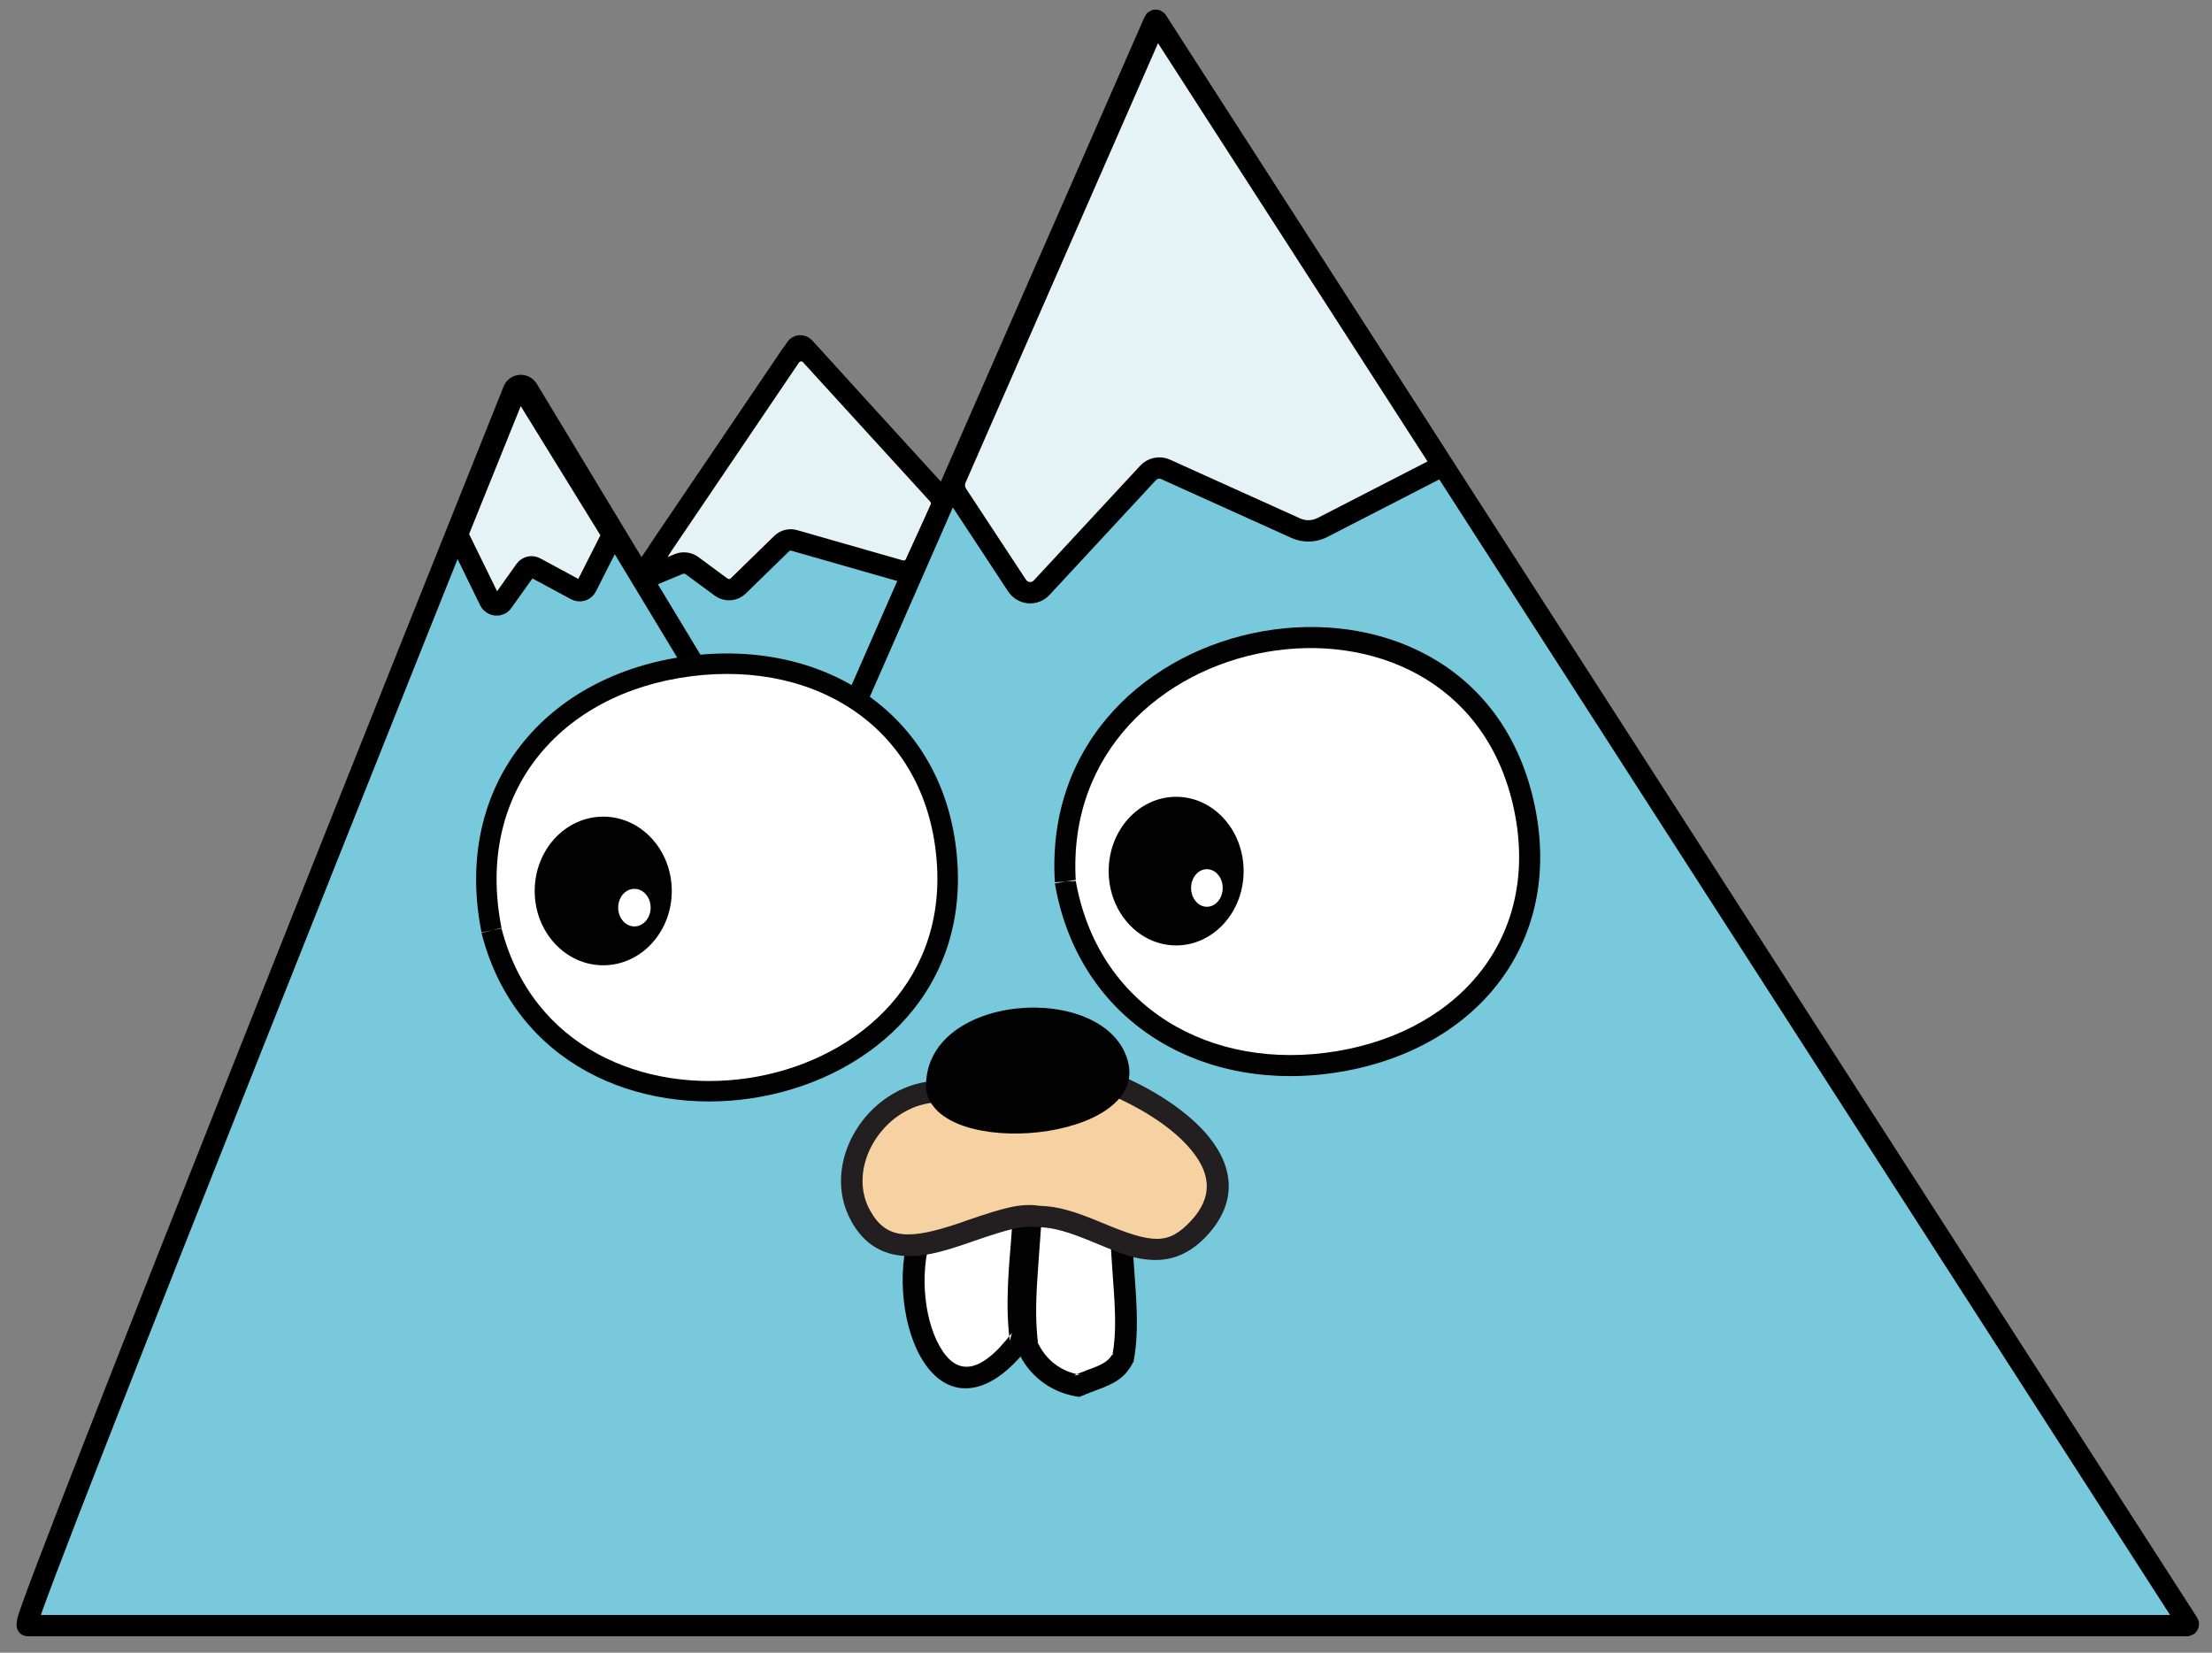 <?xml version="1.0" encoding="utf-8"?>
<!-- Generator: Adobe Illustrator 26.0.3, SVG Export Plug-In . SVG Version: 6.00 Build 0)  -->
<svg version="1.1" id="Ebene_1" xmlns="http://www.w3.org/2000/svg" xmlns:xlink="http://www.w3.org/1999/xlink" x="0px" y="0px"
	 viewBox="0 0 1035.9 773.9" style="enable-background:new 0 0 1035.9 773.9;" xml:space="preserve">
<rect x="0" y="0" width="1035.9" height="773.9" fill="#808080" stroke="none"/>
<style type="text/css">
	.st0{fill-rule:evenodd;clip-rule:evenodd;fill:#77C9DB;stroke:#000000;stroke-width:10;stroke-miterlimit:10;}
	.st1{fill-rule:evenodd;clip-rule:evenodd;fill:#E6F3F6;stroke:#000000;stroke-width:10;stroke-miterlimit:10;}
	.st2{fill:#77C9DB;stroke:#000000;stroke-width:10;stroke-miterlimit:10;}
	.st3{fill-rule:evenodd;clip-rule:evenodd;fill:#FFFFFF;}
	.st4{fill-rule:evenodd;clip-rule:evenodd;fill:#020203;}
	.st5{fill-rule:evenodd;clip-rule:evenodd;fill:#F6D2A3;}
	.st6{fill-rule:evenodd;clip-rule:evenodd;fill:#231F20;}
</style>
<path class="st0" d="M372.8,163c-17.2,26.1-159.1,234.1-180,264.7c-1.1,1.6,0.1,3.8,2,3.8h418.1c2.1,0,3.2-2.5,1.8-4L376.6,162.7
	C375.5,161.6,373.6,161.7,372.8,163z"/>
<path class="st1" d="M370,167l-59.3,87.6c-3.4,5.1-10.4,16.5-4.6,14.4l12-5c2-0.7,4.2-0.4,5.9,0.8l13.7,10.1
	c2.5,1.8,5.9,1.6,8.1-0.6l20.2-19.7c1.6-1.6,3.9-2.2,6.1-1.5l49.3,14.1c3,0.9,6.2-0.6,7.4-3.4l11.6-25.4c1-2.3,0.6-5-1.1-6.9
	l-59.6-65.3C377.1,163.3,372.3,163.6,370,167z"/>
<path class="st2" d="M12.9,761.2h1011.2c0.6,0,0.9-0.6,0.6-1.1L541.8,9.8c-0.3-0.5-1-0.4-1.2,0.1L373.9,390.1
	c-0.2,0.5-0.9,0.6-1.2,0.1L247.1,182.3c-1.6-2.6-5.5-2.3-6.6,0.5C214.3,248.1,12.8,751.8,12.8,759.8v1.3
	C12.8,761.1,12.8,761.2,12.9,761.2z"/>
<g id="Page-1">
	<g id="Artboard-3" transform="translate(-173, -107)">
		<g id="Group" transform="translate(173, 107)">
			<path id="Shape_00000150821886528486319950000014716453155719354251_" class="st3" d="M498.9,412.8
				c23.5,136.5,246.5,100.4,214.4-37.3C684.6,252.1,491.1,286.3,498.9,412.8"/>
			<path id="Shape_00000095315443612387401030000003704202961460729015_" class="st4" d="M627.7,501.9
				c64.5-10.8,105.7-61.5,90.4-127.5C688,245.1,485.8,280.5,494,413.1l9.8-0.6c-7.4-120.8,177.4-153.2,204.7-35.8
				c13.9,59.9-23.2,105.6-82.4,115.5c-59.2,9.9-112.1-20.6-122.4-80.2l-9.7,1.7C505.3,479.1,563.6,512.7,627.7,501.9z"/>
			<path id="Shape_00000005966985636720148810000008489622686143395239_" class="st3" d="M230.2,435.7
				c30.4,118.9,220.6,88.4,213.4-30.8C435,262.1,201.2,289.6,230.2,435.7"/>
			<path id="Shape_00000150799522907373891150000018048986114855028908_" class="st4" d="M448.4,404.6
				c-4.1-68.2-60.4-106-126.2-97.4c-66.3,8.6-110.5,60-96.7,129.4l9.4-1.9c-12.7-63.6,27.4-110.1,88.5-118
				c60.8-7.9,111.7,26.2,115.4,88.5c6.9,114.2-175.2,141.8-204,29.3l-9.3,2.4C257.3,560.6,456,530.4,448.4,404.6z"/>
			<path id="Shape_00000028298079997408751360000018262244826535830455_" class="st3" d="M525.3,579.3c0.1,17.8,4,37.7,0.7,56.6
				c-4.5,8.6-13.4,9.5-21.1,12.9c-10.6-1.7-19.5-8.6-23.7-18.5c-2.7-21.6,1-42.4,1.7-64L525.3,579.3L525.3,579.3z"/>
			<path id="Shape_00000073682434247197887120000017517691729867467965_" class="st4" d="M521.2,598.6c0.7,9.1,0.9,13.5,1,18.7
				c0.1,6.6-0.3,12.3-1.3,17.6l0.5-1.5c-2.1,3.9-4.7,5.5-12.4,8.2c-0.4,0.1-0.4,0.1-0.7,0.3c-2.5,0.9-3.9,1.5-5.5,2.2l2.9-0.4
				c-8.9-1.4-16.3-7.2-19.9-15.5l0.4,1.4c-1.2-9.1-1.2-18.4-0.4-30.8c0.2-3.2,0.4-5.7,0.8-11.5c0.8-10.2,1.1-14.9,1.3-20.8l-6.6,4.7
				l42.4,13l-3.6-4.8C520.2,584.5,520.5,588.5,521.2,598.6z M530.4,575.5l-3.6-1.1l-42.4-13l-6.4-2l-0.2,6.7
				c-0.2,5.7-0.5,10.3-1.3,20.3c-0.5,5.9-0.7,8.4-0.9,11.7c-0.8,13-0.8,22.9,0.5,32.8l0.1,0.7l0.3,0.7c4.9,11.5,15.3,19.6,27.6,21.6
				l1.5,0.2l1.4-0.6c1.3-0.6,2.6-1.1,4.8-1.9c0.4-0.1,0.4-0.1,0.7-0.3c9.9-3.5,14.3-6.2,18-13.1l0.4-0.7l0.1-0.8
				c1.1-6,1.5-12.4,1.4-19.5c-0.1-5.5-0.3-10-1-19.3c-0.7-9.9-1-13.7-1-18.6L530.4,575.5z"/>
			<ellipse id="Oval" class="st4" cx="282.5" cy="417.2" rx="32.1" ry="34.8"/>
			<ellipse id="Oval_00000157298384133731104720000008930618816130346423_" class="st3" cx="297.1" cy="425" rx="7.6" ry="8.8"/>
			
				<ellipse id="Oval_00000047779216914670170420000008652909235527609219_" class="st4" cx="550.8" cy="407.9" rx="31.6" ry="34.8"/>
			<ellipse id="Oval_00000139990154393645617140000011822665045292564156_" class="st3" cx="565.2" cy="415.8" rx="7.4" ry="8.8"/>
			<path id="Shape_00000063595813641390011980000000047910408542765730_" class="st3" d="M432.1,575.3c-14,34,7.8,101.9,45.8,51.8
				c-2.7-21.6,1-42.4,1.7-64L432.1,575.3L432.1,575.3z"/>
			<path id="Shape_00000154392219560931724420000002575911593877609094_" class="st4" d="M431.1,635.3c11.7,20.7,31.7,20.3,50.9-5.1
				l1.3-1.7l-0.3-2.1c-1.2-9.1-1.2-18.4-0.4-30.8c0.2-3.2,0.4-5.7,0.8-11.5c0.8-10.2,1.1-14.9,1.3-20.8l0.2-6.8l-6.6,1.7l-47.5,12.2
				l-2.5,0.6l-1,2.4C419.9,591.5,421.7,618.6,431.1,635.3z M433.4,580.3l47.5-12.2l-6.3-5.1c-0.2,5.7-0.5,10.3-1.3,20.3
				c-0.5,5.9-0.7,8.4-0.9,11.7c-0.8,13-0.8,22.9,0.5,32.8l1-3.7c-15.1,19.9-26.1,20.1-33.9,6.2c-7.9-13.9-9.4-37.8-3.1-53
				L433.4,580.3z"/>
			<path id="Shape_00000048475907558697659060000016501672511350782897_" class="st5" d="M437,511.3c-26.1,2.2-47.5,33.3-33.9,57.9
				c18,32.6,58.1-2.9,83.1,0.4c28.8,0.6,52.3,30.4,75.4,5.4c25.7-27.9-11.1-55-39.8-67.1L437,511.3L437,511.3z"/>
			<path id="Shape_00000159453032540363111420000004633116547967402125_" class="st6" d="M398.6,571.7c5.8,10.6,14.3,15.8,25.1,16.4
				c8,0.5,16-1.4,28.7-5.7c1.2-0.4,2.3-0.8,4-1.4c16.3-5.6,22.7-7.2,29.1-6.4l0.6,0c7.6,0.2,14.2,2.2,26.5,7.3
				c14.1,5.9,18.6,7.4,25.8,8c10.1,0.8,19-2.8,27-11.5c13.6-14.8,12.9-31.1,0.7-46.1c-9.3-11.4-25.1-21.9-42.3-29.1l-1-0.4l-1.1,0
				l-84.9,3.4C405.8,508.9,383.7,544.6,398.6,571.7z M522,513l-2.2-0.4c15.8,6.7,30.3,16.2,38.3,26.2c9.2,11.3,9.7,22-0.3,32.8
				c-10.6,11.4-17.9,10.9-41.4,1.1c-13.4-5.6-20.9-7.9-30.2-8.1l0.6,0c-8.7-1.2-15.7,0.6-33.8,6.8c-1.8,0.6-2.8,1-4,1.4
				c-23.6,8-34.2,7.4-41.6-6.1c-11.2-20.3,6.2-48.3,29.9-50.4L522,513z"/>
			<path id="Shape_00000089540876742524896630000011369200404279081620_" class="st4" d="M433.7,509.9c-1.9-45.3,84.3-50.9,94.5-13
				C538.3,534.7,437.9,543.5,433.7,509.9C430.3,483.2,433.7,509.9,433.7,509.9L433.7,509.9z"/>
		</g>
	</g>
</g>
<path class="st1" d="M537.6,18.5l-90,205.5c-1.1,2.5-0.8,5.3,0.6,7.5l28.1,42.7c2.7,4,8.2,4.5,11.5,1l49.8-53.7
	c2.1-2.3,5.5-3,8.3-1.7l60.9,27.5c3.9,1.8,8.4,1.7,12.3-0.2l50.2-25.8c6.1-3,6.1-3.6,3-8.6L546.5,17.5C543.3,12.4,540,13,537.6,18.5
	z"/>
<path class="st1" d="M240.4,185.4l-25.6,63.4c-0.4,0.9-0.3,2,0.1,2.9l14.5,29.6c1.2,2.4,4.5,2.7,6,0.5l10.6-14.9
	c1-1.4,3-1.9,4.5-1.1l19.3,10.4c1.7,0.9,3.9,0.3,4.8-1.5l11.4-22.5c0.6-1.1,0.5-2.4-0.1-3.4l-39.4-63.9
	C245.2,182.4,241.5,182.7,240.4,185.4z"/>
</svg>
